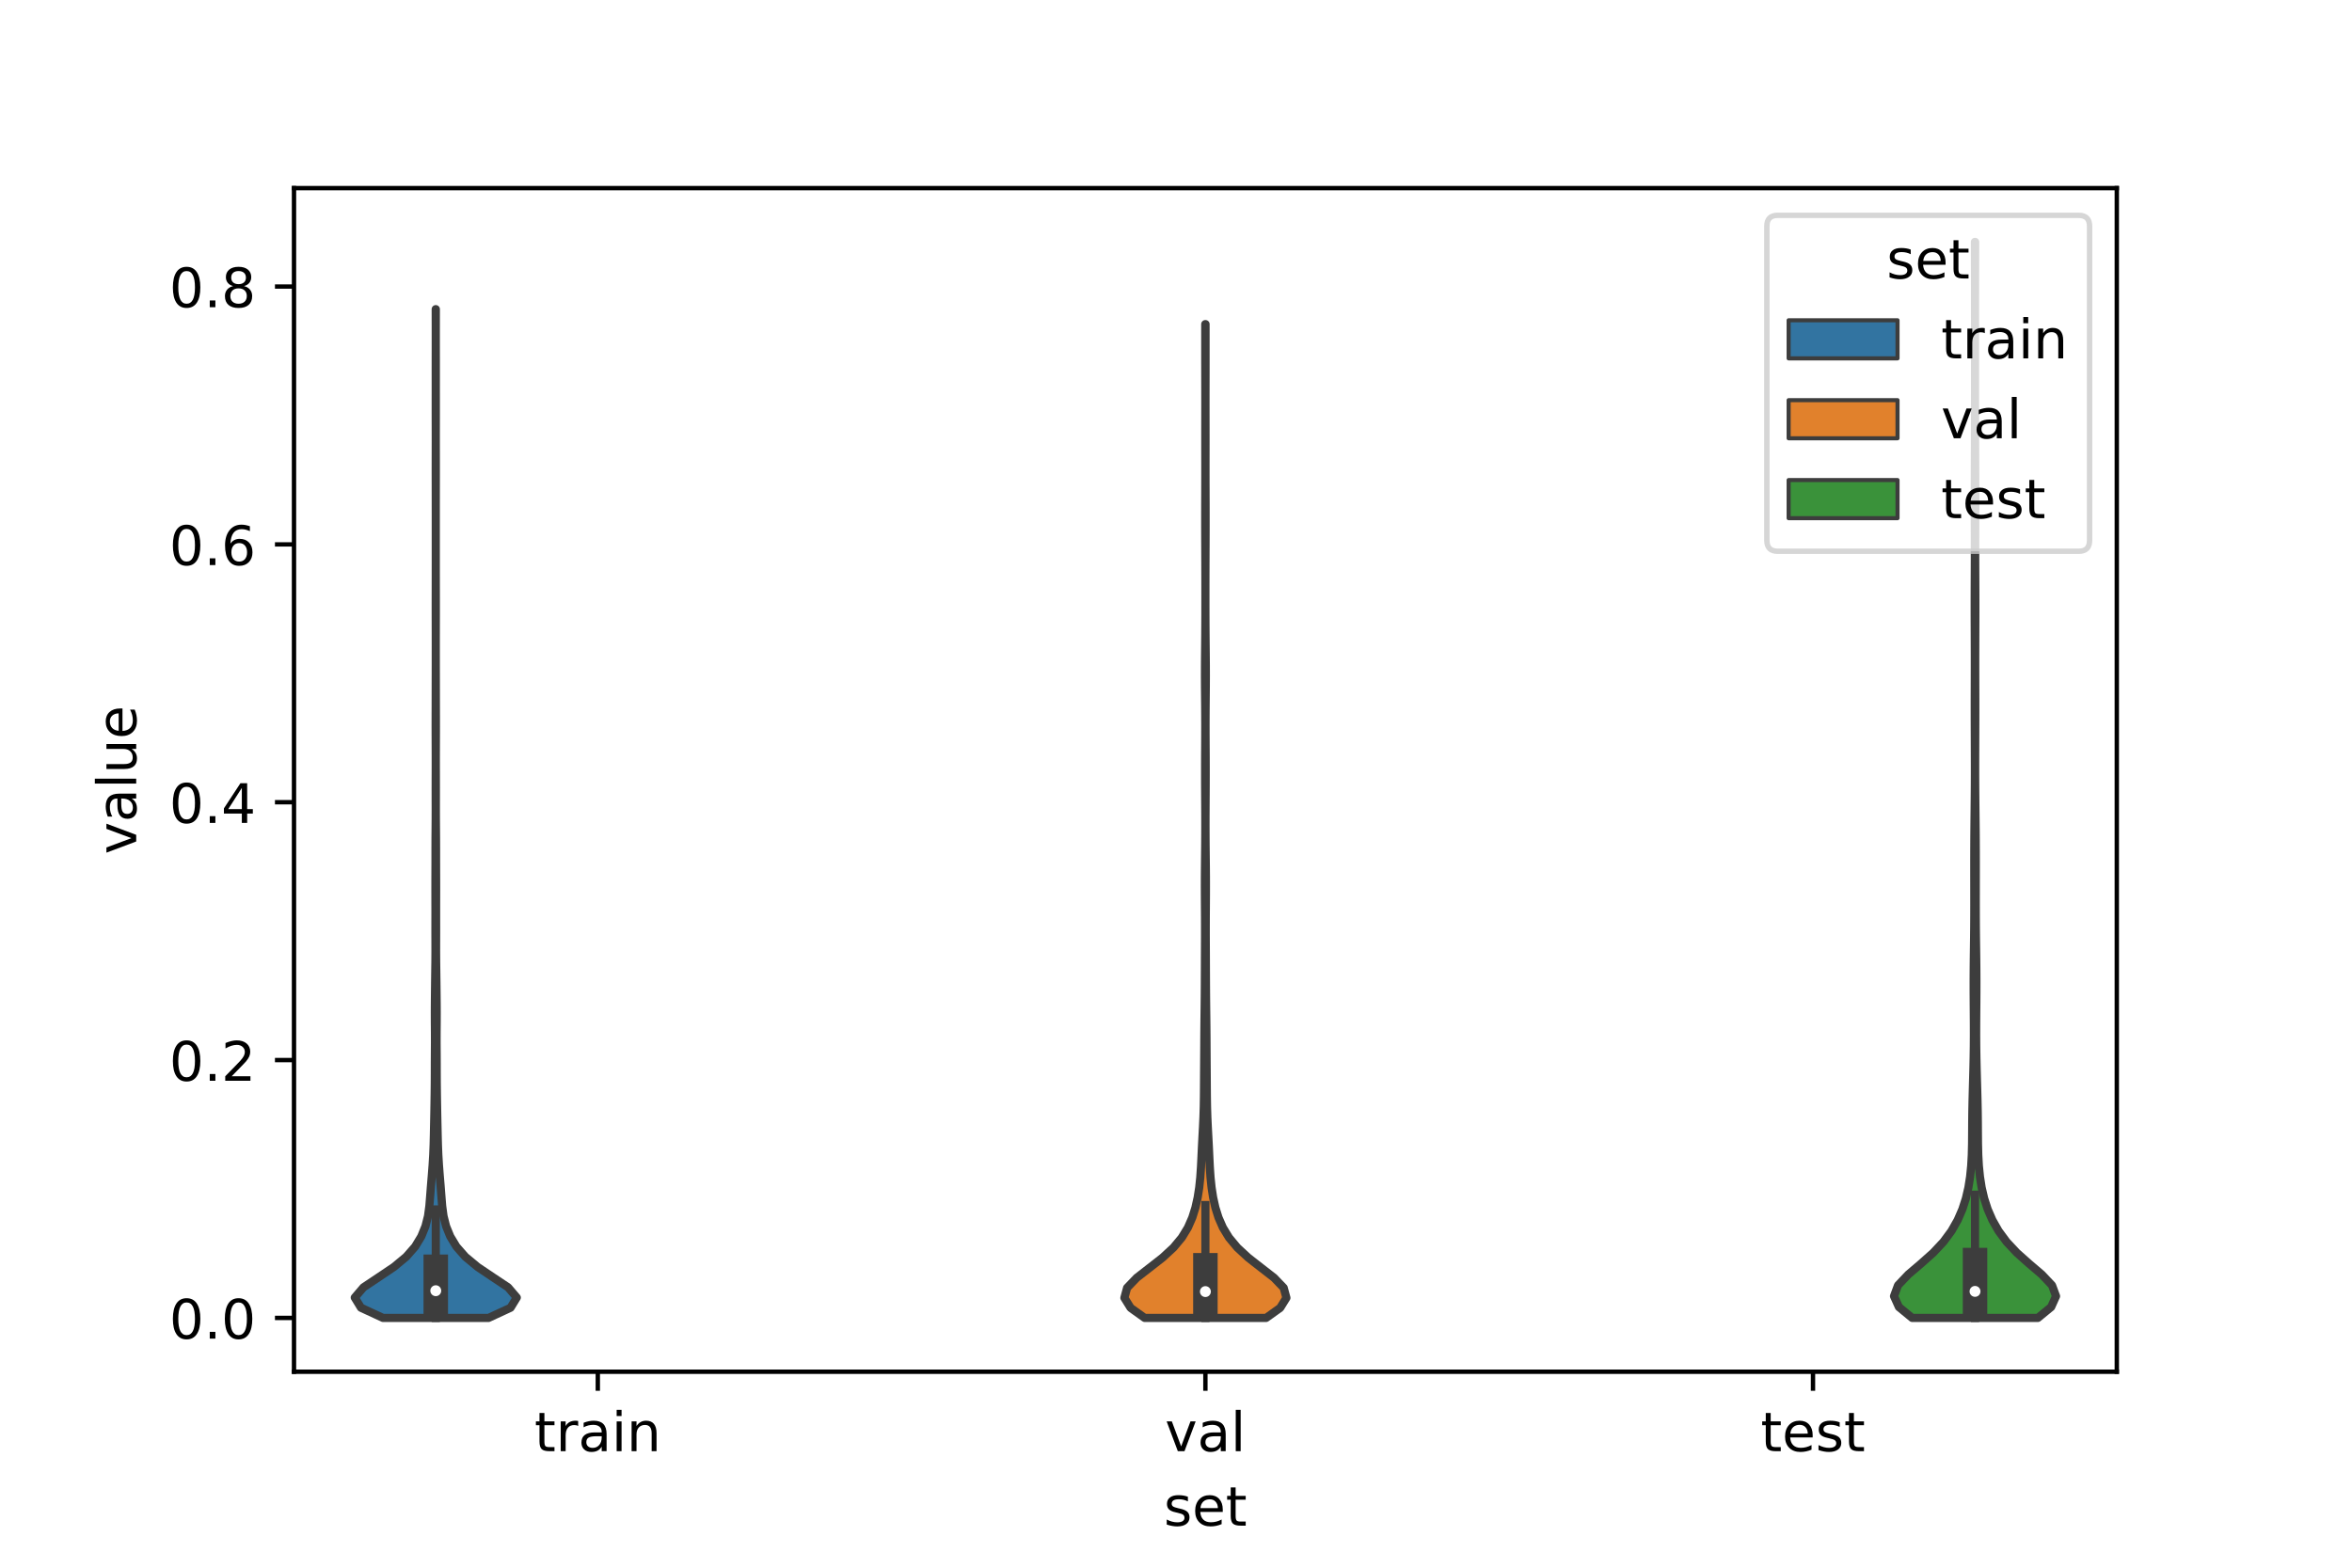 <?xml version="1.0" encoding="utf-8" standalone="no"?>
<!DOCTYPE svg PUBLIC "-//W3C//DTD SVG 1.1//EN"
  "http://www.w3.org/Graphics/SVG/1.1/DTD/svg11.dtd">
<!-- Created with matplotlib (https://matplotlib.org/) -->
<svg height="288pt" version="1.1" viewBox="0 0 432 288" width="432pt" xmlns="http://www.w3.org/2000/svg" xmlns:xlink="http://www.w3.org/1999/xlink">
 <defs>
  <style type="text/css">*{stroke-linecap:butt;stroke-linejoin:round;}</style>
 </defs>
 <g id="figure_1">
  <g id="patch_1">
   <path d="M 0 288 
L 432 288 
L 432 0 
L 0 0 
z
" style="fill:#ffffff;"/>
  </g>
  <g id="axes_1">
   <g id="patch_2">
    <path d="M 54 252 
L 388.8 252 
L 388.8 34.56 
L 54 34.56 
z
" style="fill:#ffffff;"/>
   </g>
   <g id="PolyCollection_1">
    <defs>
     <path d="M 89.733 -45.884 
L 70.347 -45.884 
L 66.304 -47.756 
L 65.16 -49.627 
L 66.76 -51.499 
L 69.565 -53.371 
L 72.35 -55.243 
L 74.607 -57.115 
L 76.251 -58.987 
L 77.383 -60.859 
L 78.146 -62.731 
L 78.618 -64.603 
L 78.868 -66.475 
L 79.017 -68.346 
L 79.162 -70.218 
L 79.317 -72.09 
L 79.46 -73.962 
L 79.573 -75.834 
L 79.648 -77.706 
L 79.695 -79.578 
L 79.735 -81.45 
L 79.774 -83.322 
L 79.807 -85.194 
L 79.836 -87.065 
L 79.858 -88.937 
L 79.868 -90.809 
L 79.871 -92.681 
L 79.881 -94.553 
L 79.894 -96.425 
L 79.891 -98.297 
L 79.875 -100.169 
L 79.87 -102.041 
L 79.881 -103.913 
L 79.901 -105.784 
L 79.923 -107.656 
L 79.948 -109.528 
L 79.973 -111.4 
L 79.985 -113.272 
L 79.982 -115.144 
L 79.977 -117.016 
L 79.98 -118.888 
L 79.982 -120.76 
L 79.979 -122.632 
L 79.976 -124.503 
L 79.978 -126.375 
L 79.985 -128.247 
L 79.99 -130.119 
L 79.99 -131.991 
L 79.995 -133.863 
L 80.009 -135.735 
L 80.023 -137.607 
L 80.027 -139.479 
L 80.024 -141.351 
L 80.022 -143.222 
L 80.026 -145.094 
L 80.032 -146.966 
L 80.033 -148.838 
L 80.028 -150.71 
L 80.021 -152.582 
L 80.016 -154.454 
L 80.018 -156.326 
L 80.023 -158.198 
L 80.027 -160.07 
L 80.03 -161.941 
L 80.034 -163.813 
L 80.038 -165.685 
L 80.039 -167.557 
L 80.04 -169.429 
L 80.039 -171.301 
L 80.036 -173.173 
L 80.032 -175.045 
L 80.031 -176.917 
L 80.033 -178.789 
L 80.037 -180.66 
L 80.039 -182.532 
L 80.04 -184.404 
L 80.04 -186.276 
L 80.04 -188.148 
L 80.04 -190.02 
L 80.04 -191.892 
L 80.04 -193.764 
L 80.039 -195.636 
L 80.037 -197.508 
L 80.034 -199.379 
L 80.031 -201.251 
L 80.032 -203.123 
L 80.035 -204.995 
L 80.038 -206.867 
L 80.037 -208.739 
L 80.033 -210.611 
L 80.031 -212.483 
L 80.031 -214.355 
L 80.033 -216.227 
L 80.032 -218.098 
L 80.031 -219.97 
L 80.032 -221.842 
L 80.035 -223.714 
L 80.037 -225.586 
L 80.036 -227.458 
L 80.033 -229.33 
L 80.031 -231.202 
L 80.049 -231.202 
L 80.049 -231.202 
L 80.047 -229.33 
L 80.044 -227.458 
L 80.043 -225.586 
L 80.045 -223.714 
L 80.048 -221.842 
L 80.049 -219.97 
L 80.048 -218.098 
L 80.047 -216.227 
L 80.049 -214.355 
L 80.049 -212.483 
L 80.047 -210.611 
L 80.043 -208.739 
L 80.042 -206.867 
L 80.045 -204.995 
L 80.048 -203.123 
L 80.049 -201.251 
L 80.046 -199.379 
L 80.043 -197.508 
L 80.041 -195.636 
L 80.04 -193.764 
L 80.04 -191.892 
L 80.04 -190.02 
L 80.04 -188.148 
L 80.04 -186.276 
L 80.04 -184.404 
L 80.041 -182.532 
L 80.043 -180.66 
L 80.047 -178.789 
L 80.049 -176.917 
L 80.048 -175.045 
L 80.044 -173.173 
L 80.041 -171.301 
L 80.04 -169.429 
L 80.041 -167.557 
L 80.042 -165.685 
L 80.046 -163.813 
L 80.05 -161.941 
L 80.053 -160.07 
L 80.057 -158.198 
L 80.062 -156.326 
L 80.064 -154.454 
L 80.059 -152.582 
L 80.052 -150.71 
L 80.047 -148.838 
L 80.048 -146.966 
L 80.054 -145.094 
L 80.058 -143.222 
L 80.056 -141.351 
L 80.053 -139.479 
L 80.057 -137.607 
L 80.071 -135.735 
L 80.085 -133.863 
L 80.09 -131.991 
L 80.09 -130.119 
L 80.095 -128.247 
L 80.102 -126.375 
L 80.104 -124.503 
L 80.101 -122.632 
L 80.098 -120.76 
L 80.1 -118.888 
L 80.103 -117.016 
L 80.098 -115.144 
L 80.095 -113.272 
L 80.107 -111.4 
L 80.132 -109.528 
L 80.157 -107.656 
L 80.179 -105.784 
L 80.199 -103.913 
L 80.21 -102.041 
L 80.205 -100.169 
L 80.189 -98.297 
L 80.186 -96.425 
L 80.199 -94.553 
L 80.209 -92.681 
L 80.212 -90.809 
L 80.222 -88.937 
L 80.244 -87.065 
L 80.273 -85.194 
L 80.306 -83.322 
L 80.345 -81.45 
L 80.385 -79.578 
L 80.432 -77.706 
L 80.507 -75.834 
L 80.62 -73.962 
L 80.763 -72.09 
L 80.918 -70.218 
L 81.063 -68.346 
L 81.212 -66.475 
L 81.462 -64.603 
L 81.934 -62.731 
L 82.697 -60.859 
L 83.829 -58.987 
L 85.473 -57.115 
L 87.73 -55.243 
L 90.515 -53.371 
L 93.32 -51.499 
L 94.92 -49.627 
L 93.776 -47.756 
L 89.733 -45.884 
z
" id="m535faabfed" style="stroke:#3d3d3d;stroke-width:1.5;"/>
    </defs>
    <g clip-path="url(#pedeff078aa)">
     <use style="fill:#3274a1;stroke:#3d3d3d;stroke-width:1.5;" x="0" xlink:href="#m535faabfed" y="288"/>
    </g>
   </g>
   <g id="PolyCollection_2">
    <defs>
     <path d="M 232.557 -45.886 
L 210.243 -45.886 
L 207.666 -47.73 
L 206.52 -49.574 
L 207.019 -51.418 
L 208.791 -53.262 
L 211.164 -55.106 
L 213.526 -56.95 
L 215.526 -58.794 
L 217.065 -60.639 
L 218.19 -62.483 
L 218.996 -64.327 
L 219.573 -66.171 
L 219.983 -68.015 
L 220.269 -69.859 
L 220.46 -71.703 
L 220.585 -73.547 
L 220.677 -75.391 
L 220.763 -77.235 
L 220.859 -79.08 
L 220.958 -80.924 
L 221.043 -82.768 
L 221.1 -84.612 
L 221.131 -86.456 
L 221.146 -88.3 
L 221.157 -90.144 
L 221.17 -91.988 
L 221.183 -93.832 
L 221.194 -95.676 
L 221.204 -97.52 
L 221.219 -99.365 
L 221.24 -101.209 
L 221.263 -103.053 
L 221.283 -104.897 
L 221.296 -106.741 
L 221.305 -108.585 
L 221.312 -110.429 
L 221.319 -112.273 
L 221.328 -114.117 
L 221.335 -115.961 
L 221.336 -117.805 
L 221.331 -119.65 
L 221.32 -121.494 
L 221.309 -123.338 
L 221.304 -125.182 
L 221.308 -127.026 
L 221.323 -128.87 
L 221.343 -130.714 
L 221.363 -132.558 
L 221.376 -134.402 
L 221.381 -136.246 
L 221.379 -138.091 
L 221.371 -139.935 
L 221.36 -141.779 
L 221.351 -143.623 
L 221.346 -145.467 
L 221.346 -147.311 
L 221.352 -149.155 
L 221.362 -150.999 
L 221.371 -152.843 
L 221.375 -154.687 
L 221.37 -156.531 
L 221.358 -158.376 
L 221.342 -160.22 
L 221.327 -162.064 
L 221.32 -163.908 
L 221.325 -165.752 
L 221.339 -167.596 
L 221.358 -169.44 
L 221.375 -171.284 
L 221.387 -173.128 
L 221.395 -174.972 
L 221.398 -176.816 
L 221.399 -178.661 
L 221.398 -180.505 
L 221.395 -182.349 
L 221.39 -184.193 
L 221.383 -186.037 
L 221.375 -187.881 
L 221.368 -189.725 
L 221.364 -191.569 
L 221.364 -193.413 
L 221.367 -195.257 
L 221.374 -197.102 
L 221.38 -198.946 
L 221.383 -200.79 
L 221.383 -202.634 
L 221.38 -204.478 
L 221.378 -206.322 
L 221.378 -208.166 
L 221.38 -210.01 
L 221.383 -211.854 
L 221.385 -213.698 
L 221.384 -215.542 
L 221.38 -217.387 
L 221.376 -219.231 
L 221.373 -221.075 
L 221.372 -222.919 
L 221.372 -224.763 
L 221.372 -226.607 
L 221.374 -228.451 
L 221.426 -228.451 
L 221.426 -228.451 
L 221.428 -226.607 
L 221.428 -224.763 
L 221.428 -222.919 
L 221.427 -221.075 
L 221.424 -219.231 
L 221.42 -217.387 
L 221.416 -215.542 
L 221.415 -213.698 
L 221.417 -211.854 
L 221.42 -210.01 
L 221.422 -208.166 
L 221.422 -206.322 
L 221.42 -204.478 
L 221.417 -202.634 
L 221.417 -200.79 
L 221.42 -198.946 
L 221.427 -197.102 
L 221.433 -195.257 
L 221.436 -193.413 
L 221.436 -191.569 
L 221.432 -189.725 
L 221.425 -187.881 
L 221.417 -186.037 
L 221.41 -184.193 
L 221.405 -182.349 
L 221.402 -180.505 
L 221.401 -178.661 
L 221.402 -176.816 
L 221.405 -174.972 
L 221.413 -173.128 
L 221.425 -171.284 
L 221.442 -169.44 
L 221.461 -167.596 
L 221.475 -165.752 
L 221.48 -163.908 
L 221.473 -162.064 
L 221.458 -160.22 
L 221.442 -158.376 
L 221.43 -156.531 
L 221.425 -154.687 
L 221.429 -152.843 
L 221.438 -150.999 
L 221.448 -149.155 
L 221.454 -147.311 
L 221.454 -145.467 
L 221.449 -143.623 
L 221.44 -141.779 
L 221.429 -139.935 
L 221.421 -138.091 
L 221.419 -136.246 
L 221.424 -134.402 
L 221.437 -132.558 
L 221.457 -130.714 
L 221.477 -128.87 
L 221.492 -127.026 
L 221.496 -125.182 
L 221.491 -123.338 
L 221.48 -121.494 
L 221.469 -119.65 
L 221.464 -117.805 
L 221.465 -115.961 
L 221.472 -114.117 
L 221.481 -112.273 
L 221.488 -110.429 
L 221.495 -108.585 
L 221.504 -106.741 
L 221.517 -104.897 
L 221.537 -103.053 
L 221.56 -101.209 
L 221.581 -99.365 
L 221.596 -97.52 
L 221.606 -95.676 
L 221.617 -93.832 
L 221.63 -91.988 
L 221.643 -90.144 
L 221.654 -88.3 
L 221.669 -86.456 
L 221.7 -84.612 
L 221.757 -82.768 
L 221.842 -80.924 
L 221.941 -79.08 
L 222.037 -77.235 
L 222.123 -75.391 
L 222.215 -73.547 
L 222.34 -71.703 
L 222.531 -69.859 
L 222.817 -68.015 
L 223.227 -66.171 
L 223.804 -64.327 
L 224.61 -62.483 
L 225.735 -60.639 
L 227.274 -58.794 
L 229.274 -56.95 
L 231.636 -55.106 
L 234.009 -53.262 
L 235.781 -51.418 
L 236.28 -49.574 
L 235.134 -47.73 
L 232.557 -45.886 
z
" id="m274e5900ef" style="stroke:#3d3d3d;stroke-width:1.5;"/>
    </defs>
    <g clip-path="url(#pedeff078aa)">
     <use style="fill:#e1812c;stroke:#3d3d3d;stroke-width:1.5;" x="0" xlink:href="#m274e5900ef" y="288"/>
    </g>
   </g>
   <g id="PolyCollection_3">
    <defs>
     <path d="M 374.308 -45.887 
L 351.212 -45.887 
L 348.78 -47.884 
L 347.88 -49.881 
L 348.618 -51.877 
L 350.512 -53.874 
L 352.855 -55.871 
L 355.091 -57.867 
L 356.962 -59.864 
L 358.435 -61.861 
L 359.572 -63.857 
L 360.439 -65.854 
L 361.084 -67.85 
L 361.547 -69.847 
L 361.86 -71.844 
L 362.058 -73.84 
L 362.168 -75.837 
L 362.217 -77.834 
L 362.233 -79.83 
L 362.244 -81.827 
L 362.267 -83.824 
L 362.307 -85.82 
L 362.359 -87.817 
L 362.415 -89.814 
L 362.468 -91.81 
L 362.511 -93.807 
L 362.541 -95.804 
L 362.554 -97.8 
L 362.551 -99.797 
L 362.538 -101.794 
L 362.522 -103.79 
L 362.51 -105.787 
L 362.508 -107.784 
L 362.518 -109.78 
L 362.538 -111.777 
L 362.565 -113.774 
L 362.593 -115.77 
L 362.613 -117.767 
L 362.624 -119.764 
L 362.628 -121.76 
L 362.627 -123.757 
L 362.625 -125.754 
L 362.623 -127.75 
L 362.623 -129.747 
L 362.627 -131.744 
L 362.636 -133.74 
L 362.651 -135.737 
L 362.671 -137.734 
L 362.693 -139.73 
L 362.713 -141.727 
L 362.728 -143.723 
L 362.735 -145.72 
L 362.735 -147.717 
L 362.73 -149.713 
L 362.724 -151.71 
L 362.717 -153.707 
L 362.712 -155.703 
L 362.709 -157.7 
L 362.71 -159.697 
L 362.715 -161.693 
L 362.72 -163.69 
L 362.723 -165.687 
L 362.722 -167.683 
L 362.717 -169.68 
L 362.711 -171.677 
L 362.704 -173.673 
L 362.699 -175.67 
L 362.699 -177.667 
L 362.704 -179.663 
L 362.712 -181.66 
L 362.721 -183.657 
L 362.728 -185.653 
L 362.729 -187.65 
L 362.726 -189.647 
L 362.719 -191.643 
L 362.714 -193.64 
L 362.711 -195.637 
L 362.713 -197.633 
L 362.717 -199.63 
L 362.724 -201.627 
L 362.732 -203.623 
L 362.74 -205.62 
L 362.748 -207.617 
L 362.754 -209.613 
L 362.757 -211.61 
L 362.759 -213.606 
L 362.76 -215.603 
L 362.76 -217.6 
L 362.76 -219.596 
L 362.76 -221.593 
L 362.76 -223.59 
L 362.76 -225.586 
L 362.76 -227.583 
L 362.76 -229.58 
L 362.759 -231.576 
L 362.758 -233.573 
L 362.755 -235.57 
L 362.75 -237.566 
L 362.745 -239.563 
L 362.74 -241.56 
L 362.738 -243.556 
L 362.782 -243.556 
L 362.782 -243.556 
L 362.78 -241.56 
L 362.775 -239.563 
L 362.77 -237.566 
L 362.765 -235.57 
L 362.762 -233.573 
L 362.761 -231.576 
L 362.76 -229.58 
L 362.76 -227.583 
L 362.76 -225.586 
L 362.76 -223.59 
L 362.76 -221.593 
L 362.76 -219.596 
L 362.76 -217.6 
L 362.76 -215.603 
L 362.761 -213.606 
L 362.763 -211.61 
L 362.766 -209.613 
L 362.772 -207.617 
L 362.78 -205.62 
L 362.788 -203.623 
L 362.796 -201.627 
L 362.803 -199.63 
L 362.807 -197.633 
L 362.809 -195.637 
L 362.806 -193.64 
L 362.801 -191.643 
L 362.794 -189.647 
L 362.791 -187.65 
L 362.792 -185.653 
L 362.799 -183.657 
L 362.808 -181.66 
L 362.816 -179.663 
L 362.821 -177.667 
L 362.821 -175.67 
L 362.816 -173.673 
L 362.809 -171.677 
L 362.803 -169.68 
L 362.798 -167.683 
L 362.797 -165.687 
L 362.8 -163.69 
L 362.805 -161.693 
L 362.81 -159.697 
L 362.811 -157.7 
L 362.808 -155.703 
L 362.803 -153.707 
L 362.796 -151.71 
L 362.79 -149.713 
L 362.785 -147.717 
L 362.785 -145.72 
L 362.792 -143.723 
L 362.807 -141.727 
L 362.827 -139.73 
L 362.849 -137.734 
L 362.869 -135.737 
L 362.884 -133.74 
L 362.893 -131.744 
L 362.897 -129.747 
L 362.897 -127.75 
L 362.895 -125.754 
L 362.893 -123.757 
L 362.892 -121.76 
L 362.896 -119.764 
L 362.907 -117.767 
L 362.927 -115.77 
L 362.955 -113.774 
L 362.982 -111.777 
L 363.002 -109.78 
L 363.012 -107.784 
L 363.01 -105.787 
L 362.998 -103.79 
L 362.982 -101.794 
L 362.969 -99.797 
L 362.966 -97.8 
L 362.979 -95.804 
L 363.009 -93.807 
L 363.052 -91.81 
L 363.105 -89.814 
L 363.161 -87.817 
L 363.213 -85.82 
L 363.253 -83.824 
L 363.276 -81.827 
L 363.287 -79.83 
L 363.303 -77.834 
L 363.352 -75.837 
L 363.462 -73.84 
L 363.66 -71.844 
L 363.973 -69.847 
L 364.436 -67.85 
L 365.081 -65.854 
L 365.948 -63.857 
L 367.085 -61.861 
L 368.558 -59.864 
L 370.429 -57.867 
L 372.665 -55.871 
L 375.008 -53.874 
L 376.902 -51.877 
L 377.64 -49.881 
L 376.74 -47.884 
L 374.308 -45.887 
z
" id="mc6b7884cd6" style="stroke:#3d3d3d;stroke-width:1.5;"/>
    </defs>
    <g clip-path="url(#pedeff078aa)">
     <use style="fill:#3a923a;stroke:#3d3d3d;stroke-width:1.5;" x="0" xlink:href="#mc6b7884cd6" y="288"/>
    </g>
   </g>
   <g id="patch_3">
    <path clip-path="url(#pedeff078aa)" d="M 109.8 242.117 
L 109.8 242.117 
L 109.8 242.117 
L 109.8 242.117 
z
" style="fill:#3274a1;stroke:#3d3d3d;stroke-linejoin:miter;stroke-width:0.75;"/>
   </g>
   <g id="patch_4">
    <path clip-path="url(#pedeff078aa)" d="M 109.8 242.117 
L 109.8 242.117 
L 109.8 242.117 
L 109.8 242.117 
z
" style="fill:#e1812c;stroke:#3d3d3d;stroke-linejoin:miter;stroke-width:0.75;"/>
   </g>
   <g id="patch_5">
    <path clip-path="url(#pedeff078aa)" d="M 109.8 242.117 
L 109.8 242.117 
L 109.8 242.117 
L 109.8 242.117 
z
" style="fill:#3a923a;stroke:#3d3d3d;stroke-linejoin:miter;stroke-width:0.75;"/>
   </g>
   <g id="matplotlib.axis_1">
    <g id="xtick_1">
     <g id="line2d_1">
      <defs>
       <path d="M 0 0 
L 0 3.5 
" id="m28085625bc" style="stroke:#000000;stroke-width:0.8;"/>
      </defs>
      <g>
       <use style="stroke:#000000;stroke-width:0.8;" x="109.8" xlink:href="#m28085625bc" y="252"/>
      </g>
     </g>
     <g id="text_1">
      <!-- train -->
      <g transform="translate(98.162 266.598)scale(0.1 -0.1)">
       <defs>
        <path d="M 18.312 70.219 
L 18.312 54.688 
L 36.812 54.688 
L 36.812 47.703 
L 18.312 47.703 
L 18.312 18.016 
Q 18.312 11.328 20.141 9.422 
Q 21.969 7.516 27.594 7.516 
L 36.812 7.516 
L 36.812 0 
L 27.594 0 
Q 17.188 0 13.234 3.875 
Q 9.281 7.766 9.281 18.016 
L 9.281 47.703 
L 2.688 47.703 
L 2.688 54.688 
L 9.281 54.688 
L 9.281 70.219 
z
" id="DejaVuSans-116"/>
        <path d="M 41.109 46.297 
Q 39.594 47.172 37.812 47.578 
Q 36.031 48 33.891 48 
Q 26.266 48 22.188 43.047 
Q 18.109 38.094 18.109 28.812 
L 18.109 0 
L 9.078 0 
L 9.078 54.688 
L 18.109 54.688 
L 18.109 46.188 
Q 20.953 51.172 25.484 53.578 
Q 30.031 56 36.531 56 
Q 37.453 56 38.578 55.875 
Q 39.703 55.766 41.062 55.516 
z
" id="DejaVuSans-114"/>
        <path d="M 34.281 27.484 
Q 23.391 27.484 19.188 25 
Q 14.984 22.516 14.984 16.5 
Q 14.984 11.719 18.141 8.906 
Q 21.297 6.109 26.703 6.109 
Q 34.188 6.109 38.703 11.406 
Q 43.219 16.703 43.219 25.484 
L 43.219 27.484 
z
M 52.203 31.203 
L 52.203 0 
L 43.219 0 
L 43.219 8.297 
Q 40.141 3.328 35.547 0.953 
Q 30.953 -1.422 24.312 -1.422 
Q 15.922 -1.422 10.953 3.297 
Q 6 8.016 6 15.922 
Q 6 25.141 12.172 29.828 
Q 18.359 34.516 30.609 34.516 
L 43.219 34.516 
L 43.219 35.406 
Q 43.219 41.609 39.141 45 
Q 35.062 48.391 27.688 48.391 
Q 23 48.391 18.547 47.266 
Q 14.109 46.141 10.016 43.891 
L 10.016 52.203 
Q 14.938 54.109 19.578 55.047 
Q 24.219 56 28.609 56 
Q 40.484 56 46.344 49.844 
Q 52.203 43.703 52.203 31.203 
z
" id="DejaVuSans-97"/>
        <path d="M 9.422 54.688 
L 18.406 54.688 
L 18.406 0 
L 9.422 0 
z
M 9.422 75.984 
L 18.406 75.984 
L 18.406 64.594 
L 9.422 64.594 
z
" id="DejaVuSans-105"/>
        <path d="M 54.891 33.016 
L 54.891 0 
L 45.906 0 
L 45.906 32.719 
Q 45.906 40.484 42.875 44.328 
Q 39.844 48.188 33.797 48.188 
Q 26.516 48.188 22.312 43.547 
Q 18.109 38.922 18.109 30.906 
L 18.109 0 
L 9.078 0 
L 9.078 54.688 
L 18.109 54.688 
L 18.109 46.188 
Q 21.344 51.125 25.703 53.562 
Q 30.078 56 35.797 56 
Q 45.219 56 50.047 50.172 
Q 54.891 44.344 54.891 33.016 
z
" id="DejaVuSans-110"/>
       </defs>
       <use xlink:href="#DejaVuSans-116"/>
       <use x="39.209" xlink:href="#DejaVuSans-114"/>
       <use x="80.322" xlink:href="#DejaVuSans-97"/>
       <use x="141.602" xlink:href="#DejaVuSans-105"/>
       <use x="169.385" xlink:href="#DejaVuSans-110"/>
      </g>
     </g>
    </g>
    <g id="xtick_2">
     <g id="line2d_2">
      <g>
       <use style="stroke:#000000;stroke-width:0.8;" x="221.4" xlink:href="#m28085625bc" y="252"/>
      </g>
     </g>
     <g id="text_2">
      <!-- val -->
      <g transform="translate(213.988 266.598)scale(0.1 -0.1)">
       <defs>
        <path d="M 2.984 54.688 
L 12.5 54.688 
L 29.594 8.797 
L 46.688 54.688 
L 56.203 54.688 
L 35.688 0 
L 23.484 0 
z
" id="DejaVuSans-118"/>
        <path d="M 9.422 75.984 
L 18.406 75.984 
L 18.406 0 
L 9.422 0 
z
" id="DejaVuSans-108"/>
       </defs>
       <use xlink:href="#DejaVuSans-118"/>
       <use x="59.18" xlink:href="#DejaVuSans-97"/>
       <use x="120.459" xlink:href="#DejaVuSans-108"/>
      </g>
     </g>
    </g>
    <g id="xtick_3">
     <g id="line2d_3">
      <g>
       <use style="stroke:#000000;stroke-width:0.8;" x="333" xlink:href="#m28085625bc" y="252"/>
      </g>
     </g>
     <g id="text_3">
      <!-- test -->
      <g transform="translate(323.398 266.598)scale(0.1 -0.1)">
       <defs>
        <path d="M 56.203 29.594 
L 56.203 25.203 
L 14.891 25.203 
Q 15.484 15.922 20.484 11.062 
Q 25.484 6.203 34.422 6.203 
Q 39.594 6.203 44.453 7.469 
Q 49.312 8.734 54.109 11.281 
L 54.109 2.781 
Q 49.266 0.734 44.188 -0.344 
Q 39.109 -1.422 33.891 -1.422 
Q 20.797 -1.422 13.156 6.188 
Q 5.516 13.812 5.516 26.812 
Q 5.516 40.234 12.766 48.109 
Q 20.016 56 32.328 56 
Q 43.359 56 49.781 48.891 
Q 56.203 41.797 56.203 29.594 
z
M 47.219 32.234 
Q 47.125 39.594 43.094 43.984 
Q 39.062 48.391 32.422 48.391 
Q 24.906 48.391 20.391 44.141 
Q 15.875 39.891 15.188 32.172 
z
" id="DejaVuSans-101"/>
        <path d="M 44.281 53.078 
L 44.281 44.578 
Q 40.484 46.531 36.375 47.5 
Q 32.281 48.484 27.875 48.484 
Q 21.188 48.484 17.844 46.438 
Q 14.5 44.391 14.5 40.281 
Q 14.5 37.156 16.891 35.375 
Q 19.281 33.594 26.516 31.984 
L 29.594 31.297 
Q 39.156 29.25 43.188 25.516 
Q 47.219 21.781 47.219 15.094 
Q 47.219 7.469 41.188 3.016 
Q 35.156 -1.422 24.609 -1.422 
Q 20.219 -1.422 15.453 -0.562 
Q 10.688 0.297 5.422 2 
L 5.422 11.281 
Q 10.406 8.688 15.234 7.391 
Q 20.062 6.109 24.812 6.109 
Q 31.156 6.109 34.562 8.281 
Q 37.984 10.453 37.984 14.406 
Q 37.984 18.062 35.516 20.016 
Q 33.062 21.969 24.703 23.781 
L 21.578 24.516 
Q 13.234 26.266 9.516 29.906 
Q 5.812 33.547 5.812 39.891 
Q 5.812 47.609 11.281 51.797 
Q 16.75 56 26.812 56 
Q 31.781 56 36.172 55.266 
Q 40.578 54.547 44.281 53.078 
z
" id="DejaVuSans-115"/>
       </defs>
       <use xlink:href="#DejaVuSans-116"/>
       <use x="39.209" xlink:href="#DejaVuSans-101"/>
       <use x="100.732" xlink:href="#DejaVuSans-115"/>
       <use x="152.832" xlink:href="#DejaVuSans-116"/>
      </g>
     </g>
    </g>
    <g id="text_4">
     <!-- set -->
     <g transform="translate(213.759 280.277)scale(0.1 -0.1)">
      <use xlink:href="#DejaVuSans-115"/>
      <use x="52.1" xlink:href="#DejaVuSans-101"/>
      <use x="113.623" xlink:href="#DejaVuSans-116"/>
     </g>
    </g>
   </g>
   <g id="matplotlib.axis_2">
    <g id="ytick_1">
     <g id="line2d_4">
      <defs>
       <path d="M 0 0 
L -3.5 0 
" id="mf2d9abe131" style="stroke:#000000;stroke-width:0.8;"/>
      </defs>
      <g>
       <use style="stroke:#000000;stroke-width:0.8;" x="54" xlink:href="#mf2d9abe131" y="242.117"/>
      </g>
     </g>
     <g id="text_5">
      <!-- 0.0 -->
      <g transform="translate(31.097 245.916)scale(0.1 -0.1)">
       <defs>
        <path d="M 31.781 66.406 
Q 24.172 66.406 20.328 58.906 
Q 16.5 51.422 16.5 36.375 
Q 16.5 21.391 20.328 13.891 
Q 24.172 6.391 31.781 6.391 
Q 39.453 6.391 43.281 13.891 
Q 47.125 21.391 47.125 36.375 
Q 47.125 51.422 43.281 58.906 
Q 39.453 66.406 31.781 66.406 
z
M 31.781 74.219 
Q 44.047 74.219 50.516 64.516 
Q 56.984 54.828 56.984 36.375 
Q 56.984 17.969 50.516 8.266 
Q 44.047 -1.422 31.781 -1.422 
Q 19.531 -1.422 13.062 8.266 
Q 6.594 17.969 6.594 36.375 
Q 6.594 54.828 13.062 64.516 
Q 19.531 74.219 31.781 74.219 
z
" id="DejaVuSans-48"/>
        <path d="M 10.688 12.406 
L 21 12.406 
L 21 0 
L 10.688 0 
z
" id="DejaVuSans-46"/>
       </defs>
       <use xlink:href="#DejaVuSans-48"/>
       <use x="63.623" xlink:href="#DejaVuSans-46"/>
       <use x="95.41" xlink:href="#DejaVuSans-48"/>
      </g>
     </g>
    </g>
    <g id="ytick_2">
     <g id="line2d_5">
      <g>
       <use style="stroke:#000000;stroke-width:0.8;" x="54" xlink:href="#mf2d9abe131" y="194.747"/>
      </g>
     </g>
     <g id="text_6">
      <!-- 0.2 -->
      <g transform="translate(31.097 198.547)scale(0.1 -0.1)">
       <defs>
        <path d="M 19.188 8.297 
L 53.609 8.297 
L 53.609 0 
L 7.328 0 
L 7.328 8.297 
Q 12.938 14.109 22.625 23.891 
Q 32.328 33.688 34.812 36.531 
Q 39.547 41.844 41.422 45.531 
Q 43.312 49.219 43.312 52.781 
Q 43.312 58.594 39.234 62.25 
Q 35.156 65.922 28.609 65.922 
Q 23.969 65.922 18.812 64.312 
Q 13.672 62.703 7.812 59.422 
L 7.812 69.391 
Q 13.766 71.781 18.938 73 
Q 24.125 74.219 28.422 74.219 
Q 39.75 74.219 46.484 68.547 
Q 53.219 62.891 53.219 53.422 
Q 53.219 48.922 51.531 44.891 
Q 49.859 40.875 45.406 35.406 
Q 44.188 33.984 37.641 27.219 
Q 31.109 20.453 19.188 8.297 
z
" id="DejaVuSans-50"/>
       </defs>
       <use xlink:href="#DejaVuSans-48"/>
       <use x="63.623" xlink:href="#DejaVuSans-46"/>
       <use x="95.41" xlink:href="#DejaVuSans-50"/>
      </g>
     </g>
    </g>
    <g id="ytick_3">
     <g id="line2d_6">
      <g>
       <use style="stroke:#000000;stroke-width:0.8;" x="54" xlink:href="#mf2d9abe131" y="147.378"/>
      </g>
     </g>
     <g id="text_7">
      <!-- 0.4 -->
      <g transform="translate(31.097 151.177)scale(0.1 -0.1)">
       <defs>
        <path d="M 37.797 64.312 
L 12.891 25.391 
L 37.797 25.391 
z
M 35.203 72.906 
L 47.609 72.906 
L 47.609 25.391 
L 58.016 25.391 
L 58.016 17.188 
L 47.609 17.188 
L 47.609 0 
L 37.797 0 
L 37.797 17.188 
L 4.891 17.188 
L 4.891 26.703 
z
" id="DejaVuSans-52"/>
       </defs>
       <use xlink:href="#DejaVuSans-48"/>
       <use x="63.623" xlink:href="#DejaVuSans-46"/>
       <use x="95.41" xlink:href="#DejaVuSans-52"/>
      </g>
     </g>
    </g>
    <g id="ytick_4">
     <g id="line2d_7">
      <g>
       <use style="stroke:#000000;stroke-width:0.8;" x="54" xlink:href="#mf2d9abe131" y="100.008"/>
      </g>
     </g>
     <g id="text_8">
      <!-- 0.6 -->
      <g transform="translate(31.097 103.808)scale(0.1 -0.1)">
       <defs>
        <path d="M 33.016 40.375 
Q 26.375 40.375 22.484 35.828 
Q 18.609 31.297 18.609 23.391 
Q 18.609 15.531 22.484 10.953 
Q 26.375 6.391 33.016 6.391 
Q 39.656 6.391 43.531 10.953 
Q 47.406 15.531 47.406 23.391 
Q 47.406 31.297 43.531 35.828 
Q 39.656 40.375 33.016 40.375 
z
M 52.594 71.297 
L 52.594 62.312 
Q 48.875 64.062 45.094 64.984 
Q 41.312 65.922 37.594 65.922 
Q 27.828 65.922 22.672 59.328 
Q 17.531 52.734 16.797 39.406 
Q 19.672 43.656 24.016 45.922 
Q 28.375 48.188 33.594 48.188 
Q 44.578 48.188 50.953 41.516 
Q 57.328 34.859 57.328 23.391 
Q 57.328 12.156 50.688 5.359 
Q 44.047 -1.422 33.016 -1.422 
Q 20.359 -1.422 13.672 8.266 
Q 6.984 17.969 6.984 36.375 
Q 6.984 53.656 15.188 63.938 
Q 23.391 74.219 37.203 74.219 
Q 40.922 74.219 44.703 73.484 
Q 48.484 72.75 52.594 71.297 
z
" id="DejaVuSans-54"/>
       </defs>
       <use xlink:href="#DejaVuSans-48"/>
       <use x="63.623" xlink:href="#DejaVuSans-46"/>
       <use x="95.41" xlink:href="#DejaVuSans-54"/>
      </g>
     </g>
    </g>
    <g id="ytick_5">
     <g id="line2d_8">
      <g>
       <use style="stroke:#000000;stroke-width:0.8;" x="54" xlink:href="#mf2d9abe131" y="52.639"/>
      </g>
     </g>
     <g id="text_9">
      <!-- 0.8 -->
      <g transform="translate(31.097 56.438)scale(0.1 -0.1)">
       <defs>
        <path d="M 31.781 34.625 
Q 24.75 34.625 20.719 30.859 
Q 16.703 27.094 16.703 20.516 
Q 16.703 13.922 20.719 10.156 
Q 24.75 6.391 31.781 6.391 
Q 38.812 6.391 42.859 10.172 
Q 46.922 13.969 46.922 20.516 
Q 46.922 27.094 42.891 30.859 
Q 38.875 34.625 31.781 34.625 
z
M 21.922 38.812 
Q 15.578 40.375 12.031 44.719 
Q 8.5 49.078 8.5 55.328 
Q 8.5 64.062 14.719 69.141 
Q 20.953 74.219 31.781 74.219 
Q 42.672 74.219 48.875 69.141 
Q 55.078 64.062 55.078 55.328 
Q 55.078 49.078 51.531 44.719 
Q 48 40.375 41.703 38.812 
Q 48.828 37.156 52.797 32.312 
Q 56.781 27.484 56.781 20.516 
Q 56.781 9.906 50.312 4.234 
Q 43.844 -1.422 31.781 -1.422 
Q 19.734 -1.422 13.25 4.234 
Q 6.781 9.906 6.781 20.516 
Q 6.781 27.484 10.781 32.312 
Q 14.797 37.156 21.922 38.812 
z
M 18.312 54.391 
Q 18.312 48.734 21.844 45.562 
Q 25.391 42.391 31.781 42.391 
Q 38.141 42.391 41.719 45.562 
Q 45.312 48.734 45.312 54.391 
Q 45.312 60.062 41.719 63.234 
Q 38.141 66.406 31.781 66.406 
Q 25.391 66.406 21.844 63.234 
Q 18.312 60.062 18.312 54.391 
z
" id="DejaVuSans-56"/>
       </defs>
       <use xlink:href="#DejaVuSans-48"/>
       <use x="63.623" xlink:href="#DejaVuSans-46"/>
       <use x="95.41" xlink:href="#DejaVuSans-56"/>
      </g>
     </g>
    </g>
    <g id="text_10">
     <!-- value -->
     <g transform="translate(25.017 156.938)rotate(-90)scale(0.1 -0.1)">
      <defs>
       <path d="M 8.5 21.578 
L 8.5 54.688 
L 17.484 54.688 
L 17.484 21.922 
Q 17.484 14.156 20.5 10.266 
Q 23.531 6.391 29.594 6.391 
Q 36.859 6.391 41.078 11.031 
Q 45.312 15.672 45.312 23.688 
L 45.312 54.688 
L 54.297 54.688 
L 54.297 0 
L 45.312 0 
L 45.312 8.406 
Q 42.047 3.422 37.719 1 
Q 33.406 -1.422 27.688 -1.422 
Q 18.266 -1.422 13.375 4.438 
Q 8.5 10.297 8.5 21.578 
z
M 31.109 56 
z
" id="DejaVuSans-117"/>
      </defs>
      <use xlink:href="#DejaVuSans-118"/>
      <use x="59.18" xlink:href="#DejaVuSans-97"/>
      <use x="120.459" xlink:href="#DejaVuSans-108"/>
      <use x="148.242" xlink:href="#DejaVuSans-117"/>
      <use x="211.621" xlink:href="#DejaVuSans-101"/>
     </g>
    </g>
   </g>
   <g id="line2d_9">
    <path clip-path="url(#pedeff078aa)" d="M 80.04 242.116 
L 80.04 222.187 
" style="fill:none;stroke:#3d3d3d;stroke-linecap:square;stroke-width:1.5;"/>
   </g>
   <g id="line2d_10">
    <path clip-path="url(#pedeff078aa)" d="M 80.04 239.765 
L 80.04 232.723 
" style="fill:none;stroke:#3d3d3d;stroke-linecap:square;stroke-width:4.5;"/>
   </g>
   <g id="line2d_11">
    <path clip-path="url(#pedeff078aa)" d="M 221.4 242.114 
L 221.4 221.382 
" style="fill:none;stroke:#3d3d3d;stroke-linecap:square;stroke-width:1.5;"/>
   </g>
   <g id="line2d_12">
    <path clip-path="url(#pedeff078aa)" d="M 221.4 239.938 
L 221.4 232.439 
" style="fill:none;stroke:#3d3d3d;stroke-linecap:square;stroke-width:4.5;"/>
   </g>
   <g id="line2d_13">
    <path clip-path="url(#pedeff078aa)" d="M 362.76 242.113 
L 362.76 219.48 
" style="fill:none;stroke:#3d3d3d;stroke-linecap:square;stroke-width:1.5;"/>
   </g>
   <g id="line2d_14">
    <path clip-path="url(#pedeff078aa)" d="M 362.76 239.751 
L 362.76 231.486 
" style="fill:none;stroke:#3d3d3d;stroke-linecap:square;stroke-width:4.5;"/>
   </g>
   <g id="patch_6">
    <path d="M 54 252 
L 54 34.56 
" style="fill:none;stroke:#000000;stroke-linecap:square;stroke-linejoin:miter;stroke-width:0.8;"/>
   </g>
   <g id="patch_7">
    <path d="M 388.8 252 
L 388.8 34.56 
" style="fill:none;stroke:#000000;stroke-linecap:square;stroke-linejoin:miter;stroke-width:0.8;"/>
   </g>
   <g id="patch_8">
    <path d="M 54 252 
L 388.8 252 
" style="fill:none;stroke:#000000;stroke-linecap:square;stroke-linejoin:miter;stroke-width:0.8;"/>
   </g>
   <g id="patch_9">
    <path d="M 54 34.56 
L 388.8 34.56 
" style="fill:none;stroke:#000000;stroke-linecap:square;stroke-linejoin:miter;stroke-width:0.8;"/>
   </g>
   <g id="PathCollection_1">
    <defs>
     <path d="M 0 1.5 
C 0.398 1.5 0.779 1.342 1.061 1.061 
C 1.342 0.779 1.5 0.398 1.5 0 
C 1.5 -0.398 1.342 -0.779 1.061 -1.061 
C 0.779 -1.342 0.398 -1.5 0 -1.5 
C -0.398 -1.5 -0.779 -1.342 -1.061 -1.061 
C -1.342 -0.779 -1.5 -0.398 -1.5 0 
C -1.5 0.398 -1.342 0.779 -1.061 1.061 
C -0.779 1.342 -0.398 1.5 0 1.5 
z
" id="m7c4706df4c" style="stroke:#3d3d3d;"/>
    </defs>
    <g clip-path="url(#pedeff078aa)">
     <use style="fill:#ffffff;stroke:#3d3d3d;" x="80.04" xlink:href="#m7c4706df4c" y="237.117"/>
    </g>
   </g>
   <g id="PathCollection_2">
    <g clip-path="url(#pedeff078aa)">
     <use style="fill:#ffffff;stroke:#3d3d3d;" x="221.4" xlink:href="#m7c4706df4c" y="237.278"/>
    </g>
   </g>
   <g id="PathCollection_3">
    <g clip-path="url(#pedeff078aa)">
     <use style="fill:#ffffff;stroke:#3d3d3d;" x="362.76" xlink:href="#m7c4706df4c" y="237.241"/>
    </g>
   </g>
   <g id="legend_1">
    <g id="patch_10">
     <path d="M 326.525 101.272 
L 381.8 101.272 
Q 383.8 101.272 383.8 99.272 
L 383.8 41.56 
Q 383.8 39.56 381.8 39.56 
L 326.525 39.56 
Q 324.525 39.56 324.525 41.56 
L 324.525 99.272 
Q 324.525 101.272 326.525 101.272 
z
" style="fill:#ffffff;opacity:0.8;stroke:#cccccc;stroke-linejoin:miter;"/>
    </g>
    <g id="text_11">
     <!-- set -->
     <g transform="translate(346.521 51.158)scale(0.1 -0.1)">
      <use xlink:href="#DejaVuSans-115"/>
      <use x="52.1" xlink:href="#DejaVuSans-101"/>
      <use x="113.623" xlink:href="#DejaVuSans-116"/>
     </g>
    </g>
    <g id="patch_11">
     <path d="M 328.525 65.837 
L 348.525 65.837 
L 348.525 58.837 
L 328.525 58.837 
z
" style="fill:#3274a1;stroke:#3d3d3d;stroke-linejoin:miter;stroke-width:0.75;"/>
    </g>
    <g id="text_12">
     <!-- train -->
     <g transform="translate(356.525 65.837)scale(0.1 -0.1)">
      <use xlink:href="#DejaVuSans-116"/>
      <use x="39.209" xlink:href="#DejaVuSans-114"/>
      <use x="80.322" xlink:href="#DejaVuSans-97"/>
      <use x="141.602" xlink:href="#DejaVuSans-105"/>
      <use x="169.385" xlink:href="#DejaVuSans-110"/>
     </g>
    </g>
    <g id="patch_12">
     <path d="M 328.525 80.515 
L 348.525 80.515 
L 348.525 73.515 
L 328.525 73.515 
z
" style="fill:#e1812c;stroke:#3d3d3d;stroke-linejoin:miter;stroke-width:0.75;"/>
    </g>
    <g id="text_13">
     <!-- val -->
     <g transform="translate(356.525 80.515)scale(0.1 -0.1)">
      <use xlink:href="#DejaVuSans-118"/>
      <use x="59.18" xlink:href="#DejaVuSans-97"/>
      <use x="120.459" xlink:href="#DejaVuSans-108"/>
     </g>
    </g>
    <g id="patch_13">
     <path d="M 328.525 95.193 
L 348.525 95.193 
L 348.525 88.193 
L 328.525 88.193 
z
" style="fill:#3a923a;stroke:#3d3d3d;stroke-linejoin:miter;stroke-width:0.75;"/>
    </g>
    <g id="text_14">
     <!-- test -->
     <g transform="translate(356.525 95.193)scale(0.1 -0.1)">
      <use xlink:href="#DejaVuSans-116"/>
      <use x="39.209" xlink:href="#DejaVuSans-101"/>
      <use x="100.732" xlink:href="#DejaVuSans-115"/>
      <use x="152.832" xlink:href="#DejaVuSans-116"/>
     </g>
    </g>
   </g>
  </g>
 </g>
 <defs>
  <clipPath id="pedeff078aa">
   <rect height="217.44" width="334.8" x="54" y="34.56"/>
  </clipPath>
 </defs>
</svg>
